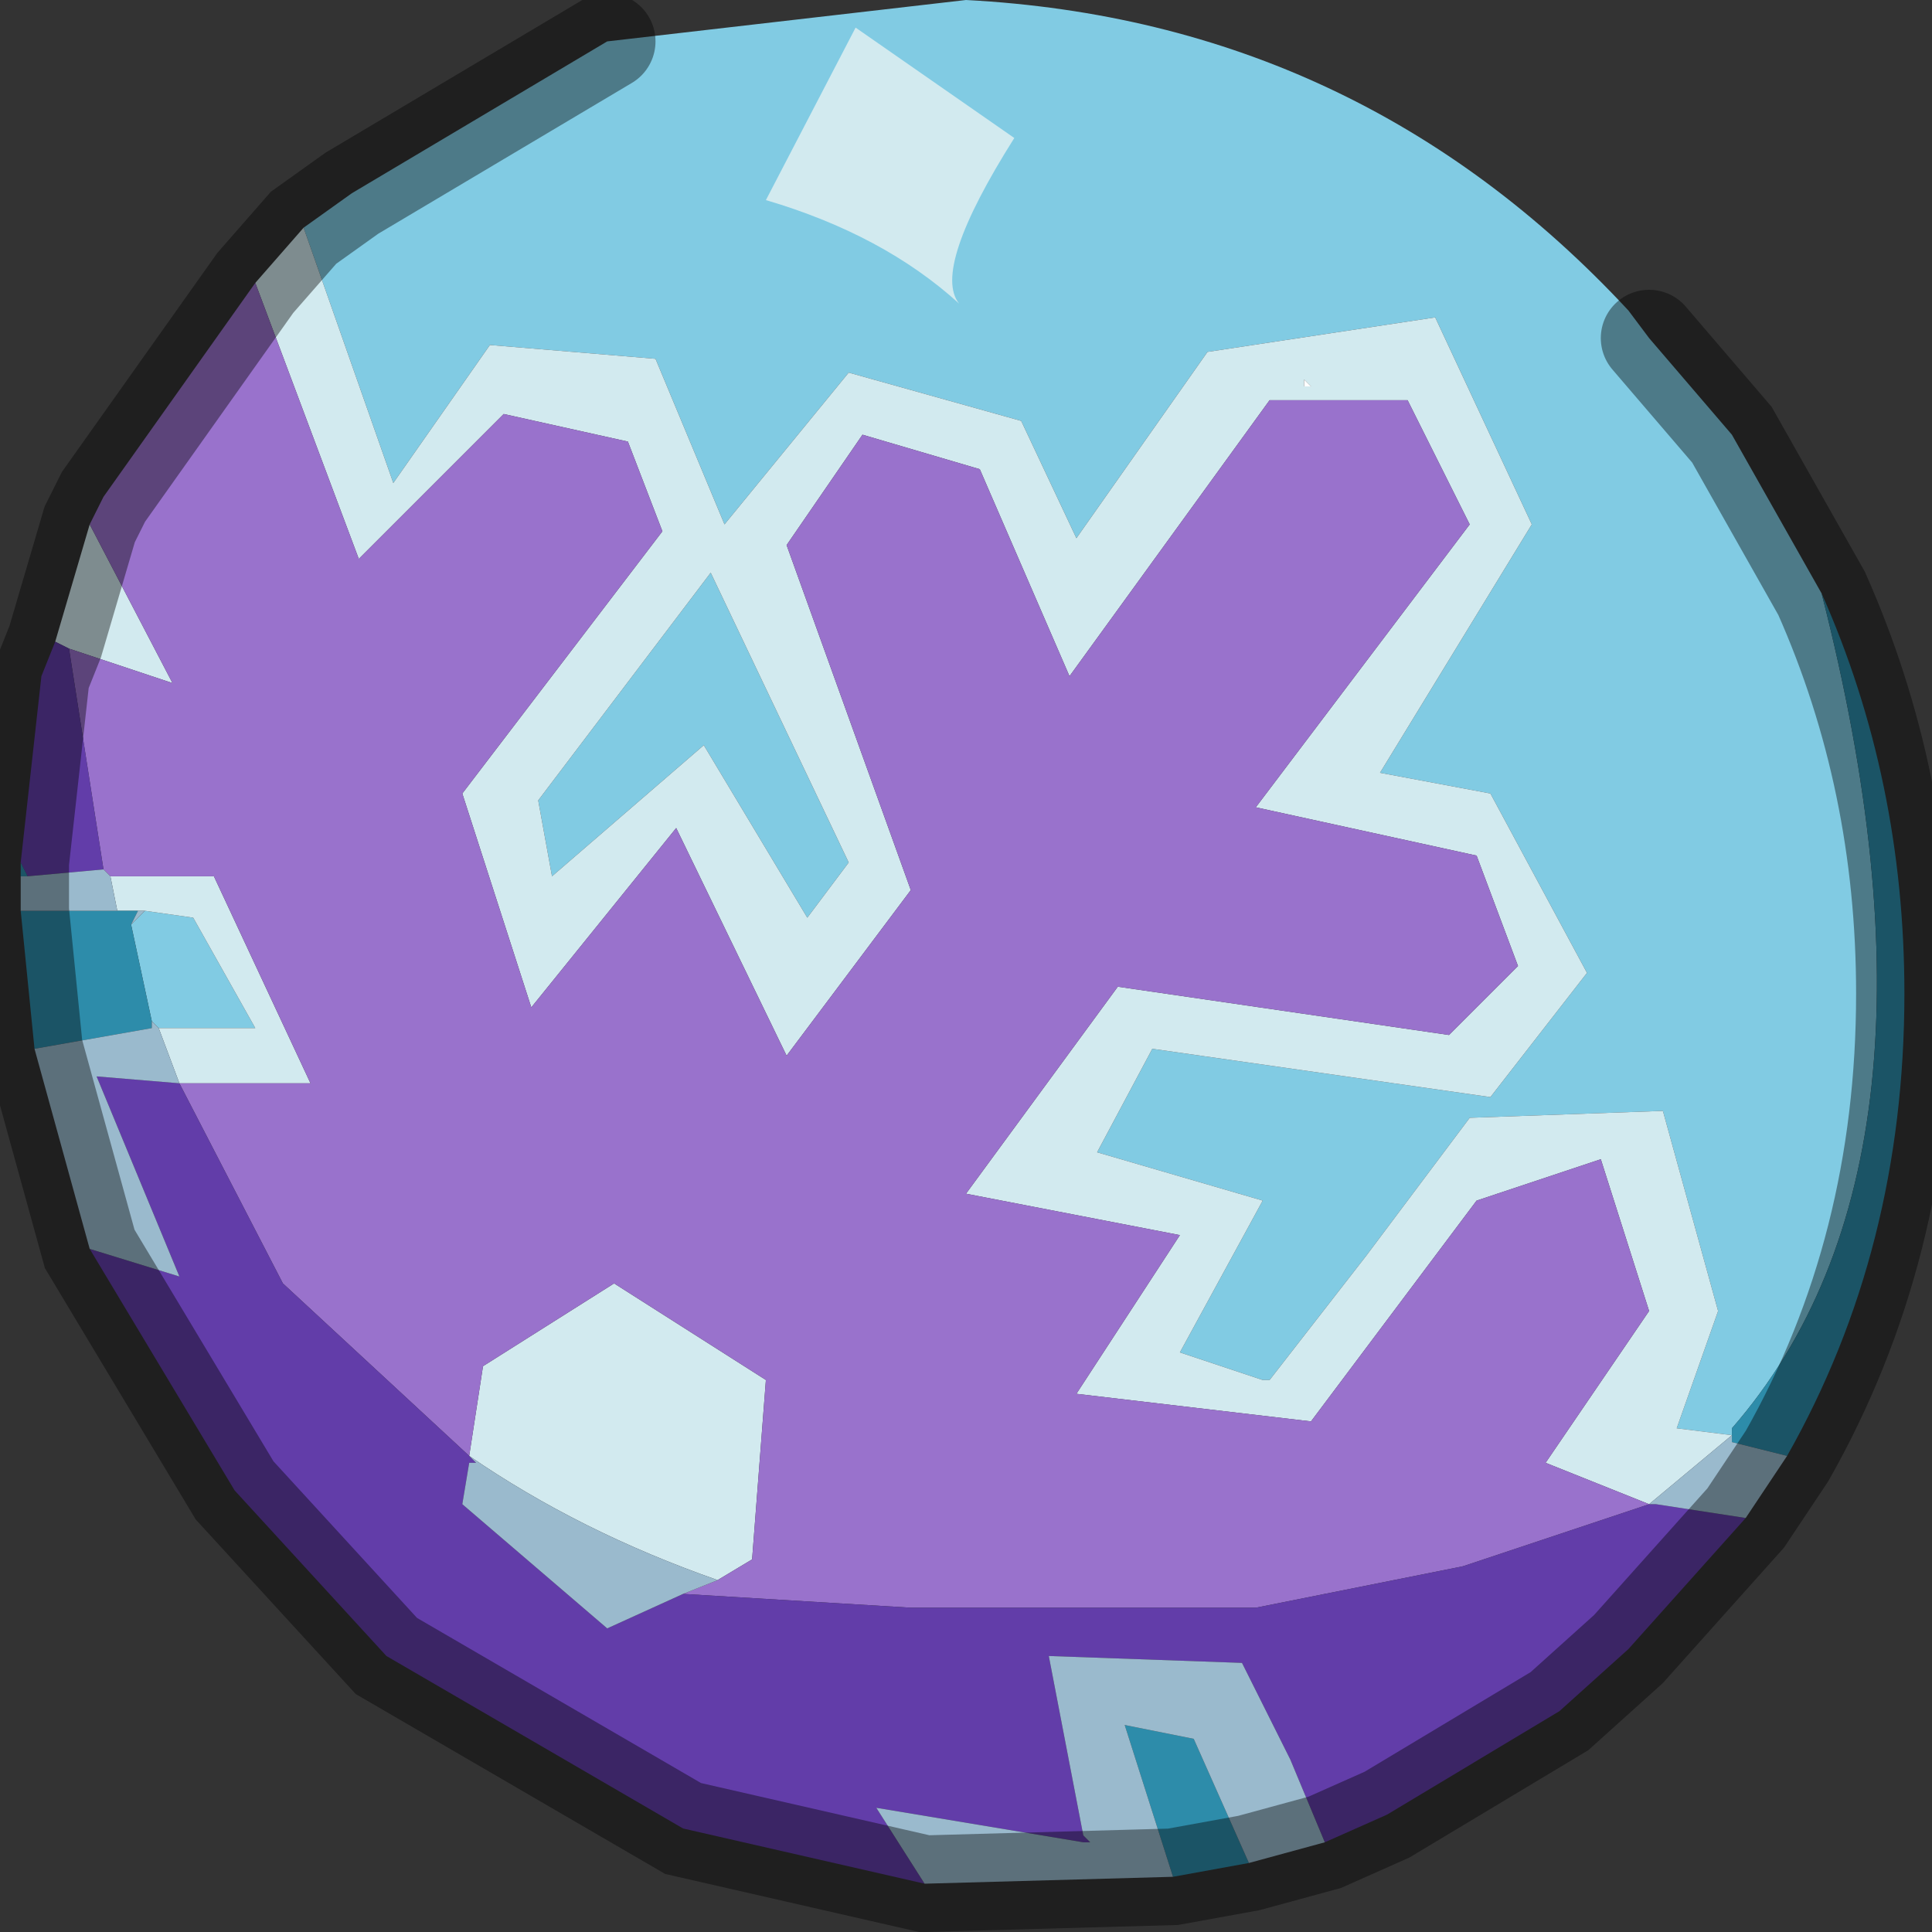 <?xml version="1.0" encoding="utf-8"?>
<svg version="1.1" id="Layer_1"
xmlns="http://www.w3.org/2000/svg"
xmlns:xlink="http://www.w3.org/1999/xlink"
width="14px" height="14px"
xml:space="preserve">
<rect width="100%" height="100%" fill="#333333" stroke="none"/>
<g id="PathID_4789" transform="matrix(1, 0, 0, 1, 7, 6.8)">
<path style="fill:#81CBE3;fill-opacity:1" d="M5.55 3.55L5.55 3.6L5.15 3.55L5.45 2.7L5.05 1.25L3.65 1.3L2.9 2.3L2.2 3.2L2.15 3.2L1.55 3L2.15 1.9L0.95 1.55L1.35 0.8L3.8 1.15L4.5 0.25L3.8 -1.05L3 -1.2L4.1 -3L3.4 -4.5L1.75 -4.25L0.8 -2.9L0.4 -3.75L-0.85 -4.1L-1.75 -3L-2.25 -4.2L-3.45 -4.3L-4.15 -3.3L-4.8 -5.15L-4.45 -5.4L-2.6 -6.5L0 -6.8Q2.85 -6.65 4.8 -4.55L4.95 -4.35L5.55 -3.65L6.2 -2.5Q7.25 1.6 5.55 3.55M-5.9 0.6L-6.05 -0.1L-5.95 -0.2L-5.6 -0.15L-5.15 0.65L-5.85 0.65L-5.9 0.6M-3.1 -1L-1.85 -2.65L-0.85 -0.55L-1.15 -0.15L-1.9 -1.4L-3 -0.45L-3.1 -1" />
<path style="fill:#D2EAEF;fill-opacity:1" d="M-5.75 -1.85L-6.5 -2.1L-6.6 -2.15L-6.35 -3L-5.75 -1.85M4.95 4.1L4.2 3.8L4.95 2.7L4.6 1.6L3.7 1.9L2.5 3.5L0.8 3.3L1.55 2.15L0 1.85L1.1 0.35L3.5 0.7L4 0.2L3.7 -0.6L2.1 -0.95L3.65 -3L3.2 -3.9L2.2 -3.9L0.75 -1.9L0.1 -3.4L-0.75 -3.65L-1.3 -2.85L-0.4 -0.35L-1.3 0.85L-2.1 -0.8L-3.15 0.5L-3.65 -1.05L-2.2 -2.95L-2.45 -3.6L-3.35 -3.8L-4.4 -2.75L-5.15 -4.75L-4.8 -5.15L-4.15 -3.3L-3.45 -4.3L-2.25 -4.2L-1.75 -3L-0.85 -4.1L0.4 -3.75L0.8 -2.9L1.75 -4.25L3.4 -4.5L4.1 -3L3 -1.2L3.8 -1.05L4.5 0.25L3.8 1.15L1.35 0.8L0.95 1.55L2.15 1.9L1.55 3L2.15 3.2L2.2 3.2L2.9 2.3L3.65 1.3L5.05 1.25L5.45 2.7L5.15 3.55L5.55 3.6L4.95 4.1M2.5 -4L2.45 -4.05L2.45 -4L2.5 -4M-5.45 -0.45L-4.75 1.05L-5.7 1.05L-5.85 0.65L-5.15 0.65L-5.6 -0.15L-5.95 -0.2L-6 -0.2L-6.15 -0.2L-6.2 -0.45L-5.45 -0.45M-3 -0.45L-1.9 -1.4L-1.15 -0.15L-0.85 -0.55L-1.85 -2.65L-3.1 -1L-3 -0.45M-3.5 3.1L-2.55 2.5L-1.45 3.2L-1.55 4.5L-1.8 4.65Q-2.8 4.3 -3.6 3.75L-3.5 3.1" />
<path style="fill:#FFFFFF;fill-opacity:1" d="M2.45 -4L2.45 -4.05L2.5 -4L2.45 -4" />
<path style="fill:#9972CC;fill-opacity:1" d="M-3.6 3.75L-4.95 2.5L-5.7 1.05L-4.75 1.05L-5.45 -0.45L-6.2 -0.45L-6.25 -0.5L-6.5 -2.1L-5.75 -1.85L-6.35 -3L-6.25 -3.2L-5.15 -4.75L-4.4 -2.75L-3.35 -3.8L-2.45 -3.6L-2.2 -2.95L-3.65 -1.05L-3.15 0.5L-2.1 -0.8L-1.3 0.85L-0.4 -0.35L-1.3 -2.85L-0.75 -3.65L0.1 -3.4L0.75 -1.9L2.2 -3.9L3.2 -3.9L3.65 -3L2.1 -0.95L3.7 -0.6L4 0.2L3.5 0.7L1.1 0.35L0 1.85L1.55 2.15L0.8 3.3L2.5 3.5L3.7 1.9L4.6 1.6L4.95 2.7L4.2 3.8L4.95 4.1L3.6 4.55L2.1 4.85L-0.4 4.85L-2.05 4.75L-1.8 4.65L-1.55 4.5L-1.45 3.2L-2.55 2.5L-3.5 3.1L-3.6 3.75" />
<path style="fill:#623DA9;fill-opacity:1" d="M-5.7 2.45L-6.3 1L-5.7 1.05L-4.95 2.5L-3.6 3.75L-3.55 3.8L-3.6 3.8L-3.65 4.1L-2.6 5L-2.05 4.75L-0.4 4.85L2.1 4.85L3.6 4.55L4.95 4.1L5 4.1L5.65 4.2L4.8 5.15L4.3 5.6L3.05 6.35L2.6 6.55L2.35 5.95L2 5.25L0.6 5.2L0.85 6.5L0.9 6.55L0.85 6.55L-0.65 6.3L-0.3 6.85L-2.05 6.45L-4.2 5.2L-5.3 4L-6.35 2.25L-5.7 2.45M-6.25 -0.5L-6.8 -0.45L-6.85 -0.55L-6.7 -1.9L-6.6 -2.15L-6.5 -2.1L-6.25 -0.5" />
<path style="fill:#2D8CAA;fill-opacity:1" d="M5.55 3.65L5.55 3.6L5.55 3.55Q7.25 1.6 6.2 -2.5Q6.8 -1.15 6.8 0.4Q6.8 2.25 5.95 3.75L5.55 3.65M1.15 5.7L1.65 5.8L2.05 6.7L1.5 6.8L1.15 5.7M-6.05 -0.1L-5.9 0.6L-5.9 0.65L-6.75 0.8L-6.85 -0.2L-6.15 -0.2L-6 -0.2L-6.05 -0.1M-6.8 -0.45L-6.85 -0.45L-6.85 -0.55L-6.8 -0.45" />
<path style="fill:#9ABACD;fill-opacity:1" d="M4.95 4.1L5.55 3.6L5.55 3.65L5.95 3.75L5.65 4.2L5 4.1L4.95 4.1M1.5 6.8L-0.3 6.85L-0.65 6.3L0.85 6.55L0.9 6.55L0.85 6.5L0.6 5.2L2 5.25L2.35 5.95L2.6 6.55L2.05 6.7L1.65 5.8L1.15 5.7L1.5 6.8M-5.9 0.6L-5.85 0.65L-5.7 1.05L-6.3 1L-5.7 2.45L-6.35 2.25L-6.75 0.8L-5.9 0.65L-5.9 0.6M-6.25 -0.5L-6.2 -0.45L-6.15 -0.2L-6.85 -0.2L-6.85 -0.45L-6.8 -0.45L-6.25 -0.5M-6 -0.2L-5.95 -0.2L-6.05 -0.1L-6 -0.2M-1.8 4.65L-2.05 4.75L-2.6 5L-3.65 4.1L-3.6 3.8L-3.55 3.8L-3.6 3.75Q-2.8 4.3 -1.8 4.65" />
<path style="fill:none;stroke-width:0.7;stroke-linecap:round;stroke-linejoin:miter;stroke-miterlimit:5;stroke:#000000;stroke-opacity:0.4" d="M4.95 -4.35L5.55 -3.65L6.2 -2.5Q6.8 -1.15 6.8 0.4Q6.8 2.25 5.95 3.75L5.65 4.2L4.8 5.15L4.3 5.6L3.05 6.35L2.6 6.55L2.05 6.7L1.5 6.8L-0.3 6.85L-2.05 6.45L-4.2 5.2L-5.3 4L-6.35 2.25L-6.75 0.8L-6.85 -0.2L-6.85 -0.45L-6.85 -0.55L-6.7 -1.9L-6.6 -2.15L-6.35 -3L-6.25 -3.2L-5.15 -4.75L-4.8 -5.15L-4.45 -5.4L-2.6 -6.5" />
</g>
<g id="PathID_4790" transform="matrix(1, 0, 0, 1, 7, 6.8)">
<path style="fill:#D2EAEF;fill-opacity:1" d="M-1.45 -5.35L-0.8 -6.6L0.35 -5.8Q-0.25 -4.85 -0.05 -4.6Q-0.6 -5.1 -1.45 -5.35" />
</g>
</svg>
